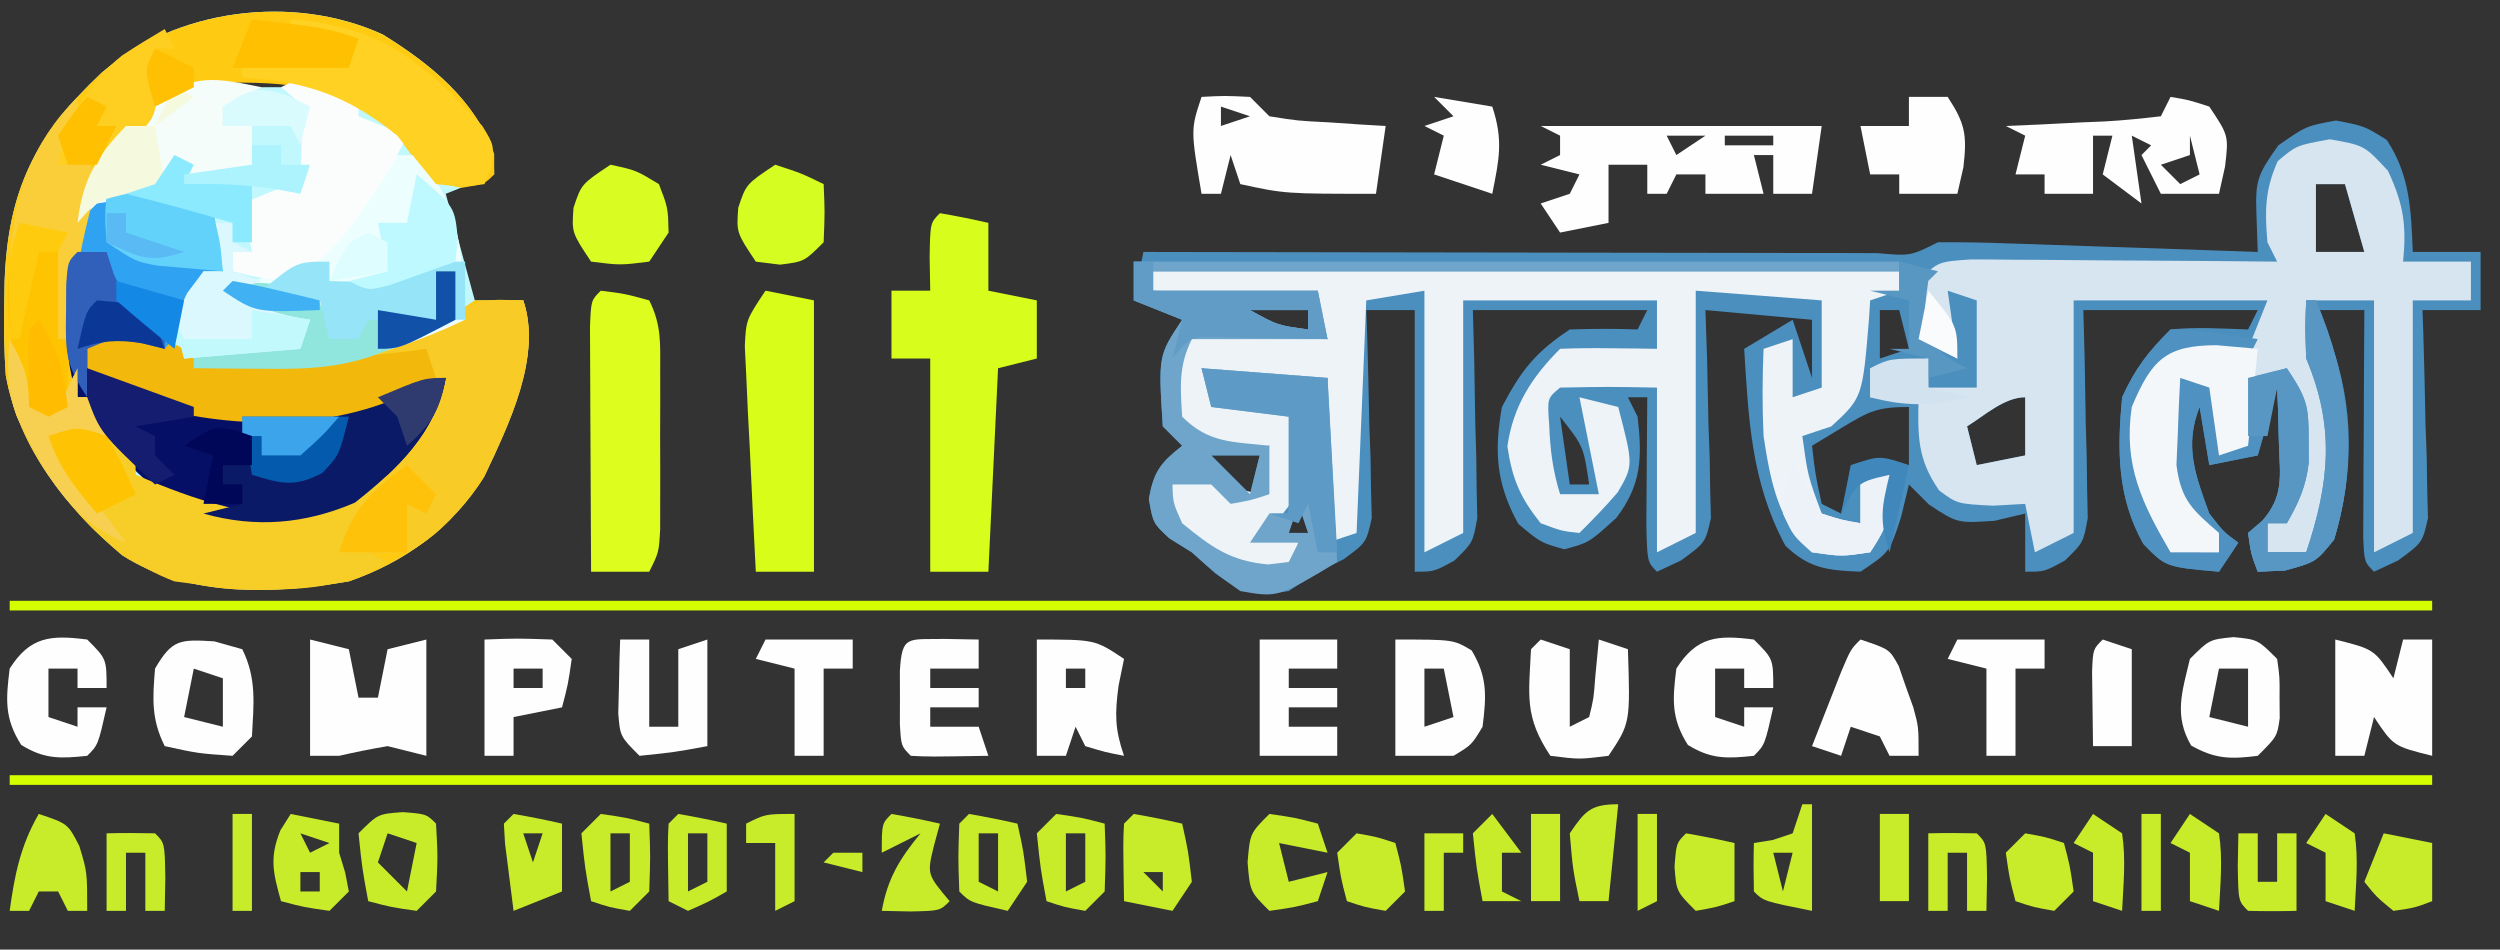 <?xml version="1.0" encoding="UTF-8"?>
<svg version="1.1" xmlns="http://www.w3.org/2000/svg" width="258" height="98">
<rect width="100%" height="100%" fill="#333333" stroke="none"/>
<path d="M0 0 C2.938 0.562 2.938 0.562 5.25 2 C7.669 5.673 7.753 9.241 7.938 13.562 C10.248 13.562 12.557 13.562 14.938 13.562 C14.938 15.543 14.938 17.523 14.938 19.562 C12.957 19.562 10.977 19.562 8.938 19.562 C8.977 20.629 8.977 20.629 9.017 21.718 C9.121 24.937 9.186 28.155 9.25 31.375 C9.313 33.054 9.313 33.054 9.377 34.768 C9.393 35.841 9.409 36.914 9.426 38.02 C9.452 39.009 9.478 39.999 9.505 41.019 C8.938 43.562 8.938 43.562 6.407 45.409 C5.592 45.79 4.777 46.17 3.938 46.562 C2.938 45.562 2.938 45.562 2.824 43.062 C2.832 41.436 2.832 41.436 2.84 39.777 C2.845 38.023 2.845 38.023 2.85 36.232 C2.862 34.385 2.862 34.385 2.875 32.5 C2.88 31.264 2.884 30.029 2.889 28.756 C2.901 25.691 2.917 22.627 2.938 19.562 C1.288 19.562 -0.362 19.562 -2.062 19.562 C-1.567 20.635 -1.073 21.707 -0.562 22.812 C1.929 29.481 1.877 36.483 -0.188 43.25 C-2.062 45.562 -2.062 45.562 -5.25 46.438 C-6.178 46.479 -7.106 46.52 -8.062 46.562 C-8.75 44.75 -8.75 44.75 -9.062 42.562 C-8.578 42.15 -8.093 41.737 -7.594 41.312 C-5.343 38.74 -5.767 36.725 -5.875 33.375 C-5.902 32.288 -5.929 31.202 -5.957 30.082 C-6.009 28.835 -6.009 28.835 -6.062 27.562 C-7.053 31.027 -7.053 31.027 -8.062 34.562 C-9.713 34.892 -11.363 35.222 -13.062 35.562 C-13.557 32.593 -13.557 32.593 -14.062 29.562 C-15.669 33.58 -14.495 36.623 -13.062 40.562 C-11.585 42.464 -11.585 42.464 -10.062 43.562 C-10.723 44.553 -11.383 45.542 -12.062 46.562 C-17.569 46.073 -17.569 46.073 -19.875 43.688 C-22.593 38.823 -22.566 33.999 -22.062 28.562 C-20.677 25.54 -19.394 23.894 -17.062 21.562 C-14.374 21.293 -11.771 21.475 -9.062 21.562 C-8.732 20.902 -8.402 20.242 -8.062 19.562 C-14.002 19.562 -19.942 19.562 -26.062 19.562 C-26.016 21.26 -25.97 22.958 -25.922 24.707 C-25.884 26.93 -25.848 29.152 -25.812 31.375 C-25.779 32.495 -25.745 33.614 -25.711 34.768 C-25.692 36.377 -25.692 36.377 -25.672 38.02 C-25.64 39.504 -25.64 39.504 -25.608 41.019 C-26.062 43.562 -26.062 43.562 -27.962 45.409 C-30.062 46.562 -30.062 46.562 -32.062 46.562 C-32.062 44.583 -32.062 42.602 -32.062 40.562 C-33.114 40.81 -34.166 41.057 -35.25 41.312 C-39.062 41.562 -39.062 41.562 -42 39.625 C-42.681 38.944 -43.361 38.264 -44.062 37.562 C-44.331 38.676 -44.599 39.79 -44.875 40.938 C-46.062 44.562 -46.062 44.562 -49.062 46.562 C-52.427 46.422 -54.351 46.248 -56.812 43.875 C-60.329 37.369 -60.616 30.822 -61.062 23.562 C-59.413 22.573 -57.763 21.582 -56.062 20.562 C-55.072 23.532 -55.072 23.532 -54.062 26.562 C-54.062 24.582 -54.062 22.602 -54.062 20.562 C-57.693 20.233 -61.322 19.902 -65.062 19.562 C-65.004 21.26 -64.946 22.958 -64.887 24.707 C-64.84 26.93 -64.794 29.152 -64.75 31.375 C-64.708 32.495 -64.666 33.614 -64.623 34.768 C-64.607 35.841 -64.591 36.914 -64.574 38.02 C-64.548 39.009 -64.522 39.999 -64.495 41.019 C-65.062 43.562 -65.062 43.562 -67.593 45.409 C-68.408 45.79 -69.223 46.17 -70.062 46.562 C-71.062 45.562 -71.062 45.562 -71.16 41.746 C-71.153 40.164 -71.142 38.582 -71.125 37 C-71.12 36.194 -71.116 35.387 -71.111 34.557 C-71.1 32.559 -71.082 30.561 -71.062 28.562 C-71.722 28.562 -72.382 28.562 -73.062 28.562 C-72.567 29.552 -72.567 29.552 -72.062 30.562 C-71.571 34.82 -71.662 37.584 -74.25 41 C-77.062 43.562 -77.062 43.562 -79.625 44.25 C-82.062 43.562 -82.062 43.562 -84.375 41.625 C-86.652 37.493 -86.884 34.184 -86.062 29.562 C-84.057 25.76 -82.636 23.945 -79.062 21.562 C-76.731 21.483 -74.394 21.475 -72.062 21.562 C-71.733 20.902 -71.403 20.242 -71.062 19.562 C-77.002 19.562 -82.942 19.562 -89.062 19.562 C-89.016 21.26 -88.97 22.958 -88.922 24.707 C-88.884 26.93 -88.848 29.152 -88.812 31.375 C-88.762 33.054 -88.762 33.054 -88.711 34.768 C-88.698 35.841 -88.685 36.914 -88.672 38.02 C-88.651 39.009 -88.63 39.999 -88.608 41.019 C-89.062 43.562 -89.062 43.562 -90.962 45.409 C-93.062 46.562 -93.062 46.562 -95.062 46.562 C-95.062 37.653 -95.062 28.742 -95.062 19.562 C-96.713 19.562 -98.362 19.562 -100.062 19.562 C-100.023 20.629 -100.023 20.629 -99.983 21.718 C-99.879 24.937 -99.814 28.155 -99.75 31.375 C-99.708 32.495 -99.666 33.614 -99.623 34.768 C-99.607 35.841 -99.591 36.914 -99.574 38.02 C-99.548 39.009 -99.522 39.999 -99.495 41.019 C-100.062 43.562 -100.062 43.562 -102.406 45.284 C-103.282 45.706 -104.159 46.128 -105.062 46.562 C-106.052 47.222 -107.043 47.883 -108.062 48.562 C-111.523 49.109 -112.73 48.798 -115.625 46.75 C-116.429 46.028 -117.234 45.306 -118.062 44.562 C-118.826 44.088 -119.589 43.614 -120.375 43.125 C-122.062 41.562 -122.062 41.562 -122.5 39.062 C-122.002 36.215 -121.292 35.328 -119.062 33.562 C-119.722 32.903 -120.382 32.242 -121.062 31.562 C-121.526 24.258 -121.526 24.258 -119.062 20.562 C-121.537 19.573 -121.537 19.573 -124.062 18.562 C-123.733 16.913 -123.403 15.262 -123.062 13.562 C-122.05 13.565 -121.037 13.567 -119.994 13.569 C-110.473 13.589 -100.952 13.604 -91.431 13.614 C-86.536 13.62 -81.64 13.627 -76.745 13.638 C-72.025 13.649 -67.304 13.655 -62.584 13.657 C-60.779 13.659 -58.974 13.663 -57.169 13.668 C-54.65 13.675 -52.131 13.676 -49.612 13.676 C-48.481 13.681 -48.481 13.681 -47.327 13.687 C-43.907 13.988 -43.907 13.988 -41.062 12.562 C-38.612 12.546 -36.193 12.591 -33.746 12.684 C-32.65 12.719 -32.65 12.719 -31.531 12.755 C-29.187 12.832 -26.844 12.916 -24.5 13 C-22.915 13.053 -21.329 13.106 -19.744 13.158 C-15.85 13.288 -11.956 13.423 -8.062 13.562 C-8.106 12.304 -8.15 11.046 -8.195 9.75 C-8.319 6.199 -8.139 5.671 -5.938 2.562 C-3.062 0.562 -3.062 0.562 0 0 Z M-2.062 6.562 C-2.062 8.873 -2.062 11.182 -2.062 13.562 C-0.412 13.562 1.238 13.562 2.938 13.562 C2.277 11.252 1.617 8.943 0.938 6.562 C-0.052 6.562 -1.042 6.562 -2.062 6.562 Z M-39.062 18.562 C-38.062 20.562 -38.062 20.562 -38.062 20.562 Z M-112.062 19.562 C-109.22 21.135 -109.22 21.135 -106.062 21.562 C-106.062 20.902 -106.062 20.242 -106.062 19.562 C-108.043 19.562 -110.022 19.562 -112.062 19.562 Z M-47.062 19.562 C-47.062 21.212 -47.062 22.863 -47.062 24.562 C-46.072 24.233 -45.083 23.902 -44.062 23.562 C-44.392 22.242 -44.722 20.922 -45.062 19.562 C-45.722 19.562 -46.383 19.562 -47.062 19.562 Z M-38.062 31.562 C-37.733 32.883 -37.403 34.203 -37.062 35.562 C-35.413 35.233 -33.763 34.903 -32.062 34.562 C-32.062 32.583 -32.062 30.602 -32.062 28.562 C-34.218 28.562 -36.279 30.465 -38.062 31.562 Z M-50.75 31.562 C-52.39 32.553 -52.39 32.553 -54.062 33.562 C-53.72 36.533 -53.72 36.533 -53.062 39.562 C-52.403 39.892 -51.742 40.222 -51.062 40.562 C-50.733 39.242 -50.403 37.922 -50.062 36.562 C-48.083 36.233 -46.102 35.903 -44.062 35.562 C-44.062 33.583 -44.062 31.602 -44.062 29.562 C-47.237 29.562 -48.125 29.978 -50.75 31.562 Z M-80.062 30.562 C-79.733 32.873 -79.403 35.182 -79.062 37.562 C-78.403 37.562 -77.743 37.562 -77.062 37.562 C-77.637 33.632 -77.637 33.632 -80.062 30.562 Z M-116.062 34.562 C-114.743 35.883 -113.422 37.203 -112.062 38.562 C-111.733 37.242 -111.403 35.922 -111.062 34.562 C-112.713 34.562 -114.362 34.562 -116.062 34.562 Z M-107.062 39.562 C-107.392 40.553 -107.722 41.542 -108.062 42.562 C-107.403 42.562 -106.743 42.562 -106.062 42.562 C-106.392 41.572 -106.722 40.583 -107.062 39.562 Z " fill="#4B8FBF" transform="translate(241.062,12.438)"/>
<path d="M0 0 C4.867 3.003 9.668 6.829 11.438 12.375 C11.458 13.056 11.479 13.736 11.5 14.438 C9.85 15.098 8.2 15.758 6.5 16.438 C7.49 20.067 8.48 23.698 9.5 27.438 C11.15 27.438 12.8 27.438 14.5 27.438 C16.454 33.299 13.011 40.216 10.469 45.637 C7.162 50.892 2.323 54.419 -3.5 56.438 C-11.298 57.754 -20.02 58.127 -26.875 53.75 C-32.579 48.98 -37.57 42.661 -38.904 35.167 C-39.071 32.785 -39.107 30.45 -39.062 28.062 C-39.051 27.226 -39.039 26.39 -39.027 25.528 C-38.69 16.093 -35.88 10.404 -29 3.938 C-21.362 -2.625 -9.324 -4.268 0 0 Z M-15.5 4.438 C-15.5 4.768 -15.5 5.098 -15.5 5.438 C-13.19 5.438 -10.88 5.438 -8.5 5.438 C-8.5 5.107 -8.5 4.777 -8.5 4.438 C-10.81 4.438 -13.12 4.438 -15.5 4.438 Z " fill="#C1F8FE" transform="translate(39.5,3.562)"/>
<path d="M0 0 C4.862 3 9.593 6.831 11.5 12.312 C11.5 13.014 11.5 13.715 11.5 14.438 C10.5 15.438 10.5 15.438 8.188 15.812 C4.404 15.285 3.818 13.418 1.5 10.438 C-3.822 5.647 -8.638 4.895 -15.668 4.969 C-20.799 5.818 -24.682 9.032 -28.5 12.438 C-33.213 19.272 -31.598 29.619 -31.5 37.438 C-30.84 37.438 -30.18 37.438 -29.5 37.438 C-25.5 42.849 -25.5 42.849 -25.5 45.438 C-19.367 48.039 -13.205 50.478 -6.5 49.438 C-0.388 45.93 3.526 41.774 6.5 35.438 C5.964 35.726 5.428 36.015 4.875 36.312 C-3.565 40.31 -13.1 40.892 -22.199 38.824 C-25.257 37.722 -27.798 36.239 -30.5 34.438 C-30.5 33.778 -30.5 33.117 -30.5 32.438 C-28.375 31.25 -28.375 31.25 -25.5 30.438 C-24.596 30.905 -23.693 31.373 -22.762 31.855 C-15.928 35.17 -7.827 34.384 -0.668 32.348 C4.795 30.551 4.795 30.551 9.5 27.438 C11.166 27.397 12.834 27.395 14.5 27.438 C16.454 33.299 13.011 40.216 10.469 45.637 C7.162 50.892 2.323 54.419 -3.5 56.438 C-11.298 57.754 -20.02 58.127 -26.875 53.75 C-32.579 48.98 -37.57 42.661 -38.904 35.167 C-39.071 32.785 -39.107 30.45 -39.062 28.062 C-39.051 27.226 -39.039 26.39 -39.027 25.528 C-38.69 16.093 -35.88 10.404 -29 3.938 C-21.362 -2.625 -9.324 -4.268 0 0 Z " fill="#FFCA12" transform="translate(39.5,3.562)"/>
<path d="M0 0 C25.41 0 50.82 0 77 0 C77 0.66 77 1.32 77 2 C76.01 2.33 75.02 2.66 74 3 C73.963 3.603 73.925 4.207 73.887 4.828 C73.212 13.035 73.212 13.035 70 16 C68.515 16.495 68.515 16.495 67 17 C67.567 21.13 67.567 21.13 69 25 C71.025 25.652 71.025 25.652 73 26 C73 24.35 73 22.7 73 21 C73.99 21 74.98 21 76 21 C76.201 24.716 76.152 25.772 74 29 C71.062 29.438 71.062 29.438 68 29 C64.486 25.988 63.672 21.424 63 17 C62.855 13.99 62.875 11.01 63 8 C64.485 7.505 64.485 7.505 66 7 C66 8.98 66 10.96 66 13 C66.99 12.67 67.98 12.34 69 12 C69 9.03 69 6.06 69 3 C64.71 2.67 60.42 2.34 56 2 C56 10.25 56 18.5 56 27 C54.02 27.99 54.02 27.99 52 29 C52 23.39 52 17.78 52 12 C46.998 11.908 46.998 11.908 42 12 C40.679 13.096 40.679 13.096 40.875 15.812 C40.978 18.428 41.237 20.519 42 23 C43.32 23 44.64 23 46 23 C45.34 19.7 44.68 16.4 44 13 C45.32 13.33 46.64 13.66 48 14 C49.567 20.025 49.567 20.025 47.953 22.801 C46.708 24.266 45.359 25.641 44 27 C42.188 26.812 42.188 26.812 40 26 C37.87 23.337 37.065 21.438 36.562 18.062 C37.152 13.934 39.049 10.951 42 8 C43.686 7.928 45.375 7.916 47.062 7.938 C47.982 7.947 48.901 7.956 49.848 7.965 C50.558 7.976 51.268 7.988 52 8 C52 6.35 52 4.7 52 3 C45.4 3 38.8 3 32 3 C32 10.92 32 18.84 32 27 C30.02 27.99 30.02 27.99 28 29 C28 20.09 28 11.18 28 2 C26.02 2.33 24.04 2.66 22 3 C21.67 10.92 21.34 18.84 21 27 C20.01 27.33 19.02 27.66 18 28 C18 22.39 18 16.78 18 11 C15.69 11.33 13.38 11.66 11 12 C7.562 11.062 7.562 11.062 5 10 C5.33 10.99 5.66 11.98 6 13 C7.299 13.144 8.599 13.289 9.938 13.438 C13.875 13.875 13.875 13.875 15 15 C15.595 22.257 15.595 22.257 13 25.5 C12.34 25.995 11.68 26.49 11 27 C12.32 27.33 13.64 27.66 15 28 C14.67 28.99 14.34 29.98 14 31 C9.803 31.353 7.935 30.642 4.688 28 C3.99 27.443 3.293 26.886 2.574 26.312 C2.055 25.879 1.535 25.446 1 25 C1.33 23.68 1.66 22.36 2 21 C5.024 21.588 8.018 22.227 11 23 C11.33 21.35 11.66 19.7 12 18 C10.907 18.062 9.814 18.124 8.688 18.188 C5 18 5 18 3.062 16.875 C1.513 14.14 1.678 12.088 2 9 C2.66 8.01 3.32 7.02 4 6 C5.988 5.672 5.988 5.672 8.312 5.75 C9.112 5.776 9.911 5.802 10.734 5.828 C13.219 6.017 15.586 6.377 18 7 C17.67 5.68 17.34 4.36 17 3 C11.39 2.67 5.78 2.34 0 2 C0 1.34 0 0.68 0 0 Z " fill="#EDF3F7" transform="translate(119,28)"/>
<path d="M0 0 C3.562 0.625 3.562 0.625 6 3.25 C7.618 6.746 7.924 8.832 7.562 12.625 C9.873 12.625 12.182 12.625 14.562 12.625 C14.562 13.945 14.562 15.265 14.562 16.625 C12.582 16.625 10.602 16.625 8.562 16.625 C8.562 24.545 8.562 32.465 8.562 40.625 C7.242 41.285 5.923 41.945 4.562 42.625 C4.562 34.045 4.562 25.465 4.562 16.625 C2.252 16.625 -0.058 16.625 -2.438 16.625 C-2.128 17.883 -1.819 19.141 -1.5 20.438 C-1.326 21.145 -1.152 21.853 -0.973 22.582 C-0.527 24.282 0.007 25.958 0.562 27.625 C0.963 33.627 0.247 37.257 -2.438 42.625 C-3.757 42.625 -5.077 42.625 -6.438 42.625 C-6.438 41.635 -6.438 40.645 -6.438 39.625 C-5.777 39.295 -5.117 38.965 -4.438 38.625 C-3.495 35.798 -3.303 33.993 -3.312 31.062 C-3.31 30.277 -3.307 29.492 -3.305 28.684 C-3.308 26.561 -3.308 26.561 -4.438 24.625 C-5.428 24.625 -6.418 24.625 -7.438 24.625 C-7.768 26.935 -8.098 29.245 -8.438 31.625 C-9.428 31.955 -10.418 32.285 -11.438 32.625 C-11.932 29.16 -11.932 29.16 -12.438 25.625 C-13.428 25.295 -14.418 24.965 -15.438 24.625 C-15.546 26.54 -15.623 28.458 -15.688 30.375 C-15.757 31.976 -15.757 31.976 -15.828 33.609 C-15.351 37.292 -14.168 38.238 -11.438 40.625 C-11.438 41.285 -11.438 41.945 -11.438 42.625 C-13.088 42.625 -14.738 42.625 -16.438 42.625 C-19.377 37.572 -21.327 33.629 -20.438 27.625 C-18.938 24.188 -18.938 24.188 -16.438 21.625 C-13.589 21.109 -11.363 21.332 -8.438 21.625 C-7.777 19.975 -7.117 18.325 -6.438 16.625 C-13.037 16.625 -19.637 16.625 -26.438 16.625 C-26.438 24.545 -26.438 32.465 -26.438 40.625 C-27.758 41.285 -29.078 41.945 -30.438 42.625 C-30.933 40.15 -30.933 40.15 -31.438 37.625 C-32.531 37.687 -33.624 37.749 -34.75 37.812 C-38.438 37.625 -38.438 37.625 -40.312 36.25 C-42.6 32.946 -42.524 30.604 -42.438 26.625 C-44.087 26.625 -45.737 26.625 -47.438 26.625 C-47.438 25.635 -47.438 24.645 -47.438 23.625 C-45.458 23.295 -43.477 22.965 -41.438 22.625 C-41.438 23.615 -41.438 24.605 -41.438 25.625 C-39.788 25.625 -38.138 25.625 -36.438 25.625 C-36.438 22.655 -36.438 19.685 -36.438 16.625 C-37.428 16.295 -38.417 15.965 -39.438 15.625 C-39.108 17.935 -38.778 20.245 -38.438 22.625 C-39.758 21.965 -41.078 21.305 -42.438 20.625 C-42.562 17.75 -42.562 17.75 -42.438 14.625 C-40.438 12.625 -40.438 12.625 -36.998 12.398 C-35.527 12.398 -34.056 12.41 -32.586 12.43 C-31.812 12.433 -31.038 12.435 -30.24 12.438 C-27.764 12.449 -25.289 12.475 -22.812 12.5 C-21.135 12.51 -19.458 12.519 -17.781 12.527 C-13.667 12.549 -9.552 12.584 -5.438 12.625 C-5.933 11.635 -5.933 11.635 -6.438 10.625 C-6.718 7.399 -6.705 5.224 -5.375 2.25 C-3.438 0.625 -3.438 0.625 0 0 Z M-1.438 4.625 C-1.438 6.935 -1.438 9.245 -1.438 11.625 C0.212 11.625 1.863 11.625 3.562 11.625 C2.902 9.315 2.243 7.005 1.562 4.625 C0.573 4.625 -0.417 4.625 -1.438 4.625 Z M-37.438 29.625 C-37.108 30.945 -36.778 32.265 -36.438 33.625 C-34.788 33.295 -33.138 32.965 -31.438 32.625 C-31.438 30.645 -31.438 28.665 -31.438 26.625 C-33.593 26.625 -35.654 28.527 -37.438 29.625 Z " fill="#D7E5F0" transform="translate(240.438,14.375)"/>
<path d="M0 0 C1.207 0.031 1.207 0.031 2.438 0.062 C4.237 5.461 1.411 10.911 -0.562 16.062 C-2.723 20.071 -5.422 23.992 -9.562 26.062 C-13.312 26.25 -13.312 26.25 -16.562 26.062 C-14.812 21.188 -14.812 21.188 -12.562 20.062 C-11.181 17.745 -9.861 15.425 -8.562 13.062 C-7.568 11.393 -6.57 9.725 -5.562 8.062 C-6.099 8.351 -6.635 8.64 -7.188 8.938 C-15.627 12.935 -25.163 13.517 -34.262 11.449 C-37.32 10.347 -39.86 8.864 -42.562 7.062 C-42.562 6.402 -42.562 5.742 -42.562 5.062 C-40.438 3.875 -40.438 3.875 -37.562 3.062 C-36.659 3.53 -35.755 3.998 -34.824 4.48 C-27.99 7.795 -19.889 7.009 -12.73 4.973 C-8.706 3.442 -4.111 0.1 0 0 Z " fill="#F8CB26" transform="translate(51.562,30.938)"/>
<path d="M0 0 C0.99 0 1.98 0 3 0 C3.248 0.763 3.495 1.526 3.75 2.312 C5.122 5.262 6.392 6.174 9 8 C9 8.66 9 9.32 9 10 C8.237 9.814 7.474 9.629 6.688 9.438 C3.91 8.772 3.91 8.772 1 10 C4.274 13.929 7.072 14.861 12 16 C21.041 16.71 29.507 16.43 38 13 C36.955 18.658 33.023 22.403 28.625 25.875 C22.348 28.565 17.318 28.384 11 26 C6.501 23.907 4.46 21.283 2 17 C2 16.34 2 15.68 2 15 C1.34 15 0.68 15 0 15 C-1.039 11.884 -1.134 9.641 -1.125 6.375 C-1.128 5.393 -1.13 4.41 -1.133 3.398 C-1 1 -1 1 0 0 Z " fill="#050F65" transform="translate(8,26)"/>
<path d="M0 0 C26.07 0 52.14 0 79 0 C79 0.33 79 0.66 79 1 C53.59 1 28.18 1 2 1 C2 1.66 2 2.32 2 3 C7.61 3 13.22 3 19 3 C19.33 4.65 19.66 6.3 20 8 C15.38 8 10.76 8 6 8 C4.619 10.763 4.809 12.947 5 16 C7.762 18.762 10.207 18.579 14 19 C14 20.65 14 22.3 14 24 C12.125 24.625 12.125 24.625 10 25 C9.34 24.34 8.68 23.68 8 23 C6.68 23 5.36 23 4 23 C4.048 24.879 4.048 24.879 5 27 C7.997 29.452 9.979 30.911 13.875 31.25 C14.927 31.126 14.927 31.126 16 31 C16.33 30.34 16.66 29.68 17 29 C15.35 29 13.7 29 12 29 C12.66 28.01 13.32 27.02 14 26 C14.66 26 15.32 26 16 26 C16 22.7 16 19.4 16 16 C13.36 15.67 10.72 15.34 8 15 C7.67 13.68 7.34 12.36 7 11 C11.29 11.33 15.58 11.66 20 12 C20.33 18.27 20.66 24.54 21 31 C14.871 34.677 14.871 34.677 11 34 C8.438 32.188 8.438 32.188 6 30 C5.237 29.526 4.474 29.051 3.688 28.562 C2 27 2 27 1.562 24.5 C2.061 21.652 2.77 20.765 5 19 C4.34 18.34 3.68 17.68 3 17 C2.536 9.696 2.536 9.696 5 6 C2.525 5.01 2.525 5.01 0 4 C0 2.68 0 1.36 0 0 Z M12 5 C14.842 6.573 14.842 6.573 18 7 C18 6.34 18 5.68 18 5 C16.02 5 14.04 5 12 5 Z M8 20 C9.32 21.32 10.64 22.64 12 24 C12.33 22.68 12.66 21.36 13 20 C11.35 20 9.7 20 8 20 Z M17 25 C16.67 25.99 16.34 26.98 16 28 C16.66 28 17.32 28 18 28 C17.67 27.01 17.34 26.02 17 25 Z " fill="#6FA5CB" transform="translate(117,27)"/>
<path d="M0 0 C1.461 2.647 2 3.894 2 7 C2.99 7 3.98 7 5 7 C5.66 5.68 6.32 4.36 7 3 C7 3.99 7 4.98 7 6 C7.66 6 8.32 6 9 6 C13 11.412 13 11.412 13 14 C19.236 16.645 25.159 18.733 32 18 C34.53 16.861 36.664 15.526 39 14 C37.926 16.915 37.222 18.778 35 21 C36.32 21.66 37.64 22.32 39 23 C33.114 26.914 23.718 25.937 17 25 C9.039 21.944 4.371 15.458 0.75 8.004 C-0.272 5.275 -0.288 2.877 0 0 Z " fill="#F7CD27" transform="translate(1,35)"/>
<path d="M0 0 C0.66 0 1.32 0 2 0 C6.595 5.152 6.761 10.277 7 17 C-2.84 21.646 -10.25 22.669 -21 22 C-21 21.34 -21 20.68 -21 20 C-20.218 19.951 -19.435 19.902 -18.629 19.852 C-17.617 19.777 -16.605 19.702 -15.562 19.625 C-14.553 19.555 -13.544 19.486 -12.504 19.414 C-11.678 19.277 -10.851 19.141 -10 19 C-9.67 18.34 -9.34 17.68 -9 17 C-9.742 17.062 -10.485 17.124 -11.25 17.188 C-14.454 16.969 -15.64 16.097 -18 14 C-16.783 13.608 -15.566 13.216 -14.312 12.812 C-9.541 11.015 -6.854 8.286 -3.656 4.344 C-2.464 2.874 -1.234 1.435 0 0 Z " fill="#EDFEFE" transform="translate(41,16)"/>
<path d="M0 0 C1.675 0.286 3.344 0.618 5 1 C5 3.31 5 5.62 5 8 C6.65 8.33 8.3 8.66 10 9 C10 10.98 10 12.96 10 15 C8.68 15.33 7.36 15.66 6 16 C5.67 22.93 5.34 29.86 5 37 C3.02 37 1.04 37 -1 37 C-1 29.74 -1 22.48 -1 15 C-2.32 15 -3.64 15 -5 15 C-5 12.69 -5 10.38 -5 8 C-3.68 8 -2.36 8 -1 8 C-1.021 6.866 -1.041 5.731 -1.062 4.562 C-1 1 -1 1 0 0 Z " fill="#D7FD1D" transform="translate(97,22)"/>
<path d="M0 0 C82.5 0 165 0 250 0 C250 0.33 250 0.66 250 1 C167.5 1 85 1 0 1 C0 0.67 0 0.34 0 0 Z " fill="#D4FD00" transform="translate(1,80)"/>
<path d="M0 0 C82.5 0 165 0 250 0 C250 0.33 250 0.66 250 1 C167.5 1 85 1 0 1 C0 0.67 0 0.34 0 0 Z " fill="#D4FD00" transform="translate(1,62)"/>
<path d="M0 0 C0.33 0 0.66 0 1 0 C4.429 8.083 5.467 16.193 2.875 24.688 C1 27 1 27 -2.188 27.875 C-3.58 27.937 -3.58 27.937 -5 28 C-5.688 26.188 -5.688 26.188 -6 24 C-5.515 23.587 -5.031 23.175 -4.531 22.75 C-2.28 20.178 -2.704 18.162 -2.812 14.812 C-2.84 13.726 -2.867 12.639 -2.895 11.52 C-2.947 10.272 -2.947 10.272 -3 9 C-3.66 11.31 -4.32 13.62 -5 16 C-6.65 16.33 -8.3 16.66 -10 17 C-10.33 15.02 -10.66 13.04 -11 11 C-12.607 15.017 -11.433 18.06 -10 22 C-8.522 23.902 -8.522 23.902 -7 25 C-7.66 25.99 -8.32 26.98 -9 28 C-14.506 27.511 -14.506 27.511 -16.812 25.125 C-19.531 20.26 -19.504 15.437 -19 10 C-17.615 6.977 -16.331 5.331 -14 3 C-11.836 3.023 -11.836 3.023 -9.375 3.375 C-8.149 3.541 -8.149 3.541 -6.898 3.711 C-6.272 3.806 -5.645 3.902 -5 4 C-5.33 4.66 -5.66 5.32 -6 6 C-7.887 5.845 -7.887 5.845 -9.812 5.688 C-11.99 5.641 -11.99 5.641 -14 6 C-16.652 8.735 -16.957 10.61 -17.375 14.375 C-16.926 18.712 -16.189 21.226 -14 25 C-11.423 26.052 -11.423 26.052 -9 26 C-9 25.34 -9 24.68 -9 24 C-9.959 23.567 -9.959 23.567 -10.938 23.125 C-13 22 -13 22 -14 20 C-14.096 18.336 -14.13 16.667 -14.125 15 C-14.128 14.113 -14.13 13.226 -14.133 12.312 C-14 10 -14 10 -13 8 C-11.68 8.33 -10.36 8.66 -9 9 C-8.67 10.98 -8.34 12.96 -8 15 C-7.34 15 -6.68 15 -6 15 C-6 12.69 -6 10.38 -6 8 C-4.68 7.67 -3.36 7.34 -2 7 C0.073 10.11 0.274 10.891 0.25 14.438 C0.255 15.199 0.26 15.961 0.266 16.746 C-0.025 19.214 -0.77 20.858 -2 23 C-2.66 23 -3.32 23 -4 23 C-4 23.99 -4 24.98 -4 26 C-2.68 26 -1.36 26 0 26 C2.385 18.846 3.004 13.134 0 6 C-0.125 2.688 -0.125 2.688 0 0 Z " fill="#4F91C0" transform="translate(238,31)"/>
<path d="M0 0 C2.5 0.312 2.5 0.312 5 1 C6.294 3.587 6.129 5.481 6.133 8.375 C6.134 9.442 6.135 10.51 6.137 11.609 C6.133 12.728 6.129 13.847 6.125 15 C6.129 16.119 6.133 17.238 6.137 18.391 C6.135 19.458 6.134 20.525 6.133 21.625 C6.132 22.607 6.131 23.59 6.129 24.602 C6 27 6 27 5 29 C3.02 29 1.04 29 -1 29 C-1.025 25.031 -1.043 21.061 -1.055 17.092 C-1.06 15.741 -1.067 14.39 -1.075 13.038 C-1.088 11.1 -1.093 9.161 -1.098 7.223 C-1.103 6.055 -1.108 4.887 -1.114 3.684 C-1 1 -1 1 0 0 Z " fill="#DCFD1D" transform="translate(62,30)"/>
<path d="M0 0 C-1.045 5.658 -4.977 9.403 -9.375 12.875 C-14.502 15.072 -19.6 15.519 -25 14 C-23.68 13.67 -22.36 13.34 -21 13 C-21 12.34 -21 11.68 -21 11 C-21.66 11 -22.32 11 -23 11 C-23 10.34 -23 9.68 -23 9 C-22.01 9 -21.02 9 -20 9 C-20.33 7.35 -20.66 5.7 -21 4 C-20.299 3.963 -19.598 3.925 -18.875 3.887 C-12.533 3.447 -5.94 0 0 0 Z " fill="#0B1A66" transform="translate(46,39)"/>
<path d="M0 0 C6.444 1.444 6.444 1.444 8 3 C16.043 3.349 24.026 3.119 32 2 C32.495 3.485 32.495 3.485 33 5 C24.762 10.126 14.626 10.503 5.297 8.387 C2.241 7.283 -0.299 5.801 -3 4 C-3 3.34 -3 2.68 -3 2 C-2.01 1.34 -1.02 0.68 0 0 Z " fill="#F2B90C" transform="translate(12,34)"/>
<path d="M0 0 C1.65 0.33 3.3 0.66 5 1 C5 10.24 5 19.48 5 29 C3.02 29 1.04 29 -1 29 C-1.226 24.73 -1.427 20.459 -1.625 16.188 C-1.689 14.973 -1.754 13.758 -1.82 12.506 C-1.872 11.342 -1.923 10.179 -1.977 8.98 C-2.029 7.907 -2.081 6.833 -2.135 5.727 C-2 3 -2 3 0 0 Z " fill="#D8FD18" transform="translate(79,30)"/>
<path d="M0 0 C0.949 0.351 1.897 0.701 2.875 1.062 C2.875 1.722 2.875 2.382 2.875 3.062 C5.35 4.053 5.35 4.053 7.875 5.062 C6.501 7.986 4.927 10.534 3 13.125 C2.508 13.797 2.015 14.468 1.508 15.16 C-0.234 17.189 -1.846 18.661 -4.125 20.062 C-7.375 19.75 -7.375 19.75 -10.125 19.062 C-10.125 18.402 -10.125 17.742 -10.125 17.062 C-9.465 17.062 -8.805 17.062 -8.125 17.062 C-8.455 15.412 -8.785 13.762 -9.125 12.062 C-4.25 10.062 -4.25 10.062 -3.125 10.062 C-3.084 8.784 -3.042 7.505 -3 6.188 C-2.965 5.109 -2.965 5.109 -2.93 4.008 C-2.942 1.824 -2.942 1.824 -5.125 0.062 C-3.125 -0.938 -3.125 -0.938 0 0 Z " fill="#FAFDFC" transform="translate(34.125,8.938)"/>
<path d="M0 0 C9.57 0 19.14 0 29 0 C28.67 2.31 28.34 4.62 28 7 C26.68 7 25.36 7 24 7 C24 5.68 24 4.36 24 3 C23.34 3 22.68 3 22 3 C22.33 4.32 22.66 5.64 23 7 C21 7 19 7 17 7 C17 6.34 17 5.68 17 5 C16.01 5 15.02 5 14 5 C13.67 5.66 13.34 6.32 13 7 C12.34 7 11.68 7 11 7 C11 6.01 11 5.02 11 4 C9.68 4 8.36 4 7 4 C7 5.98 7 7.96 7 10 C5.35 10.33 3.7 10.66 2 11 C1.34 10.01 0.68 9.02 0 8 C0.99 7.67 1.98 7.34 3 7 C3.33 6.34 3.66 5.68 4 5 C2.68 4.67 1.36 4.34 0 4 C0.66 3.67 1.32 3.34 2 3 C2 2.34 2 1.68 2 1 C1.34 0.67 0.68 0.34 0 0 Z M8 1 C9 3 9 3 9 3 Z M13 1 C13.33 1.66 13.66 2.32 14 3 C14.99 2.34 15.98 1.68 17 1 C15.68 1 14.36 1 13 1 Z M19 1 C19 1.33 19 1.66 19 2 C20.65 2 22.3 2 24 2 C24 1.67 24 1.34 24 1 C22.35 1 20.7 1 19 1 Z " fill="#FFFEFE" transform="translate(159,13)"/>
<path d="M0 0 C9.168 0.632 13.658 4.348 19.777 11 C21 13 21 13 20.691 15.25 C20.463 15.828 20.235 16.405 20 17 C17.75 17.312 17.75 17.312 15 17 C13.638 15.356 12.31 13.685 11 12 C5.89 7.873 1.516 6.349 -5 6 C-5 5.67 -5 5.34 -5 5 C-4.218 4.951 -3.435 4.902 -2.629 4.852 C-1.617 4.777 -0.605 4.702 0.438 4.625 C1.447 4.555 2.456 4.486 3.496 4.414 C4.736 4.209 4.736 4.209 6 4 C6.33 3.34 6.66 2.68 7 2 C4.69 1.67 2.38 1.34 0 1 C0 0.67 0 0.34 0 0 Z " fill="#FED123" transform="translate(30,2)"/>
<path d="M0 0 C5.832 0.115 5.832 0.115 8.188 2.188 C8.938 5.312 8.938 5.312 9.188 8.188 C8.527 8.188 7.867 8.188 7.188 8.188 C7.033 9.054 7.033 9.054 6.875 9.938 C6.09 12.508 4.882 14.124 3.188 16.188 C-0.348 13.014 -2.398 11.02 -2.812 6.188 C-3.803 6.188 -4.793 6.188 -5.812 6.188 C-4.744 0.233 -4.744 0.233 0 0 Z " fill="#30A2F2" transform="translate(13.812,19.812)"/>
<path d="M0 0 C2.375 -0.125 2.375 -0.125 5 0 C5.66 0.66 6.32 1.32 7 2 C9.892 2.464 9.892 2.464 13.125 2.625 C14.769 2.737 14.769 2.737 16.445 2.852 C17.71 2.925 17.71 2.925 19 3 C18.67 5.31 18.34 7.62 18 10 C8.625 10 8.625 10 4 9 C3.67 8.01 3.34 7.02 3 6 C2.67 7.32 2.34 8.64 2 10 C1.34 10 0.68 10 0 10 C-1.125 3.375 -1.125 3.375 0 0 Z M2 1 C2 1.66 2 2.32 2 3 C2.99 2.67 3.98 2.34 5 2 C4.01 1.67 3.02 1.34 2 1 Z M9 4 C10 7 10 7 10 7 Z M13 4 C14 6 14 6 14 6 Z " fill="#FFFEFE" transform="translate(124,10)"/>
<path d="M0 0 C1.403 0.124 2.805 0.247 4.25 0.375 C3.92 3.675 3.59 6.975 3.25 10.375 C2.26 10.705 1.27 11.035 0.25 11.375 C-0.08 9.065 -0.41 6.755 -0.75 4.375 C-1.74 4.045 -2.73 3.715 -3.75 3.375 C-3.858 5.29 -3.936 7.208 -4 9.125 C-4.046 10.192 -4.093 11.26 -4.141 12.359 C-3.664 16.042 -2.481 16.988 0.25 19.375 C0.25 20.035 0.25 20.695 0.25 21.375 C-1.4 21.375 -3.05 21.375 -4.75 21.375 C-7.69 16.322 -9.64 12.379 -8.75 6.375 C-6.704 1.483 -5.2 0.008 0 0 Z " fill="#F4F7FA" transform="translate(228.75,35.625)"/>
<path d="M0 0 C-1.98 0.99 -1.98 0.99 -4 2 C-4 2.66 -4 3.32 -4 4 C-3.01 4 -2.02 4 -1 4 C-1 5.32 -1 6.64 -1 8 C-3.326 8.381 -5.661 8.713 -8 9 C-8.33 8.67 -8.66 8.34 -9 8 C-9.99 9.485 -9.99 9.485 -11 11 C-12.993 11.374 -14.994 11.707 -17 12 C-17.66 12.66 -18.32 13.32 -19 14 C-18.582 9.121 -16.551 7.22 -13 4 C-12.299 3.257 -11.598 2.515 -10.875 1.75 C-7.289 -1.597 -4.517 -0.903 0 0 Z " fill="#F4FDFA" transform="translate(27,9)"/>
<path d="M0 0 C1.32 0.33 2.64 0.66 4 1 C4.33 2.65 4.66 4.3 5 6 C5.66 6 6.32 6 7 6 C7.33 4.35 7.66 2.7 8 1 C9.32 0.67 10.64 0.34 12 0 C12 3.96 12 7.92 12 12 C10.68 11.67 9.36 11.34 8 11 C6.325 11.286 4.656 11.618 3 12 C2.01 12 1.02 12 0 12 C0 8.04 0 4.08 0 0 Z " fill="#FFFEFE" transform="translate(32,66)"/>
<path d="M0 0 C1.875 0.312 1.875 0.312 4 1 C6 4 6 4 5.625 7.188 C5.316 8.58 5.316 8.58 5 10 C3.02 10 1.04 10 -1 10 C-1.66 8.68 -2.32 7.36 -3 6 C-2.67 5.67 -2.34 5.34 -2 5 C-2.66 4.67 -3.32 4.34 -4 4 C-3.67 6.31 -3.34 8.62 -3 11 C-4.32 10.01 -5.64 9.02 -7 8 C-6.67 6.68 -6.34 5.36 -6 4 C-6.66 4 -7.32 4 -8 4 C-8 5.98 -8 7.96 -8 10 C-9.65 10 -11.3 10 -13 10 C-13 9.34 -13 8.68 -13 8 C-13.99 8 -14.98 8 -16 8 C-15.67 6.68 -15.34 5.36 -15 4 C-15.66 3.67 -16.32 3.34 -17 3 C-15.857 2.951 -14.713 2.902 -13.535 2.852 C-12.044 2.777 -10.553 2.701 -9.062 2.625 C-8.308 2.594 -7.553 2.563 -6.775 2.531 C-4.845 2.427 -2.921 2.221 -1 2 C-0.67 1.34 -0.34 0.68 0 0 Z M2 4 C2 4.66 2 5.32 2 6 C1.01 6.33 0.02 6.66 -1 7 C-0.34 7.66 0.32 8.32 1 9 C1.66 8.67 2.32 8.34 3 8 C2.67 6.68 2.34 5.36 2 4 Z " fill="#FFFEFE" transform="translate(224,10)"/>
<path d="M0 0 C0.66 0 1.32 0 2 0 C2 1.65 2 3.3 2 5 C0.563 5.648 -0.874 6.293 -2.312 6.938 C-3.113 7.297 -3.914 7.657 -4.738 8.027 C-9.174 9.935 -12.936 10.12 -17.688 10.062 C-18.389 10.058 -19.091 10.053 -19.814 10.049 C-21.543 10.037 -23.272 10.019 -25 10 C-25 9.34 -25 8.68 -25 8 C-24.218 7.951 -23.435 7.902 -22.629 7.852 C-21.617 7.777 -20.605 7.702 -19.562 7.625 C-18.553 7.555 -17.544 7.486 -16.504 7.414 C-15.264 7.209 -15.264 7.209 -14 7 C-13.67 6.34 -13.34 5.68 -13 5 C-13.742 5.062 -14.485 5.124 -15.25 5.188 C-18.454 4.969 -19.64 4.097 -22 2 C-19.2 0.923 -17.809 1.041 -14.812 1.688 C-12 3 -12 3 -11.125 5.125 C-11.063 6.053 -11.063 6.053 -11 7 C-10.01 6.34 -9.02 5.68 -8 5 C-8 4.67 -8 4.34 -8 4 C-2.25 3.875 -2.25 3.875 0 5 C0 3.35 0 1.7 0 0 Z " fill="#90E5DD" transform="translate(45,28)"/>
<path d="M0 0 C0.33 0 0.66 0 1 0 C4.429 8.083 5.467 16.193 2.875 24.688 C1 27 1 27 -2.188 27.875 C-3.58 27.937 -3.58 27.937 -5 28 C-5.688 26.188 -5.688 26.188 -6 24 C-5.515 23.587 -5.031 23.175 -4.531 22.75 C-2.28 20.178 -2.704 18.162 -2.812 14.812 C-2.84 13.726 -2.867 12.639 -2.895 11.52 C-2.947 10.272 -2.947 10.272 -3 9 C-3.33 10.65 -3.66 12.3 -4 14 C-4.66 14 -5.32 14 -6 14 C-6 12.02 -6 10.04 -6 8 C-4.68 7.67 -3.36 7.34 -2 7 C0.073 10.11 0.274 10.891 0.25 14.438 C0.255 15.199 0.26 15.961 0.266 16.746 C-0.025 19.214 -0.77 20.858 -2 23 C-2.66 23 -3.32 23 -4 23 C-4 23.99 -4 24.98 -4 26 C-2.68 26 -1.36 26 0 26 C2.385 18.846 3.004 13.134 0 6 C-0.125 2.688 -0.125 2.688 0 0 Z " fill="#5897C3" transform="translate(238,31)"/>
<path d="M0 0 C4 1 4 1 6 4 C6.33 2.68 6.66 1.36 7 0 C7.99 0 8.98 0 10 0 C10 3.96 10 7.92 10 12 C6 11 6 11 4 8 C3.67 9.32 3.34 10.64 3 12 C2.01 12 1.02 12 0 12 C0 8.04 0 4.08 0 0 Z " fill="#FFFEFE" transform="translate(241,66)"/>
<path d="M0 0 C1.65 0.33 3.3 0.66 5 1 C5 6.94 5 12.88 5 19 C4.34 19.33 3.68 19.66 3 20 C1 19 1 19 -0.125 15.938 C-1.49 10.714 -1.727 5.181 0 0 Z " fill="#FEC402" transform="translate(2,23)"/>
<path d="M0 0 C6 0 6 0 9 2 C8.814 2.908 8.629 3.815 8.438 4.75 C8.043 7.683 8.053 9.264 9 12 C7.062 11.625 7.062 11.625 5 11 C4.67 10.34 4.34 9.68 4 9 C3.67 9.99 3.34 10.98 3 12 C2.01 12 1.02 12 0 12 C0 8.04 0 4.08 0 0 Z M3 3 C3 3.66 3 4.32 3 5 C3.66 5 4.32 5 5 5 C5 4.34 5 3.68 5 3 C4.34 3 3.68 3 3 3 Z " fill="#FFFEFE" transform="translate(107,66)"/>
<path d="M0 0 C0.99 0.33 1.98 0.66 3 1 C3 3.64 3 6.28 3 9 C3.66 8.67 4.32 8.34 5 8 C5.465 6.105 5.465 6.105 5.625 3.938 C5.749 2.638 5.872 1.339 6 0 C6.99 0.33 7.98 0.66 9 1 C9.25 8.625 9.25 8.625 7 12 C4 12.375 4 12.375 1 12 C-1.695 7.958 -1.232 5.795 -1 1 C-0.67 0.67 -0.34 0.34 0 0 Z " fill="#FFFEFE" transform="translate(159,66)"/>
<path d="M0 0 C2.5 0.25 2.5 0.25 4.5 2.25 C4.766 4.125 4.766 4.125 4.75 6.25 C4.755 6.951 4.76 7.652 4.766 8.375 C4.5 10.25 4.5 10.25 2.5 12.25 C-0.298 12.609 -1.903 12.588 -4.375 11.188 C-6.181 8.078 -5.3 5.633 -4.5 2.25 C-2.5 0.25 -2.5 0.25 0 0 Z M-1.5 3.25 C-1.83 4.9 -2.16 6.55 -2.5 8.25 C-1.18 8.58 0.14 8.91 1.5 9.25 C1.5 7.27 1.5 5.29 1.5 3.25 C0.51 3.25 -0.48 3.25 -1.5 3.25 Z " fill="#FFFEFE" transform="translate(230.5,65.75)"/>
<path d="M0 0 C6 0 6 0 7.875 1.125 C9.529 3.881 9.394 5.851 9 9 C7.875 10.875 7.875 10.875 6 12 C4.02 12 2.04 12 0 12 C0 8.04 0 4.08 0 0 Z M3 3 C3 4.98 3 6.96 3 9 C3.99 8.67 4.98 8.34 6 8 C5.67 6.35 5.34 4.7 5 3 C4.34 3 3.68 3 3 3 Z " fill="#FFFEFE" transform="translate(144,66)"/>
<path d="M0 0 C1.423 0.402 1.423 0.402 2.875 0.812 C4.382 3.826 4.053 6.495 3.875 9.812 C3.215 10.473 2.555 11.133 1.875 11.812 C-1.688 11.562 -1.688 11.562 -5.125 10.812 C-6.524 8.014 -6.378 5.908 -6.125 2.812 C-4.358 -0.231 -3.539 -0.212 0 0 Z M-2.125 2.812 C-2.455 4.463 -2.785 6.112 -3.125 7.812 C-1.805 8.143 -0.485 8.473 0.875 8.812 C0.875 7.162 0.875 5.513 0.875 3.812 C-0.115 3.482 -1.105 3.152 -2.125 2.812 Z " fill="#FFFEFE" transform="translate(22.125,66.188)"/>
<path d="M0 0 C2.64 0 5.28 0 8 0 C8 0.99 8 1.98 8 3 C6.35 3 4.7 3 3 3 C3 3.66 3 4.32 3 5 C4.65 5 6.3 5 8 5 C8 5.66 8 6.32 8 7 C6.35 7 4.7 7 3 7 C3 7.66 3 8.32 3 9 C4.65 9 6.3 9 8 9 C8 9.99 8 10.98 8 12 C5.36 12 2.72 12 0 12 C0 8.04 0 4.08 0 0 Z " fill="#FFFEFE" transform="translate(130,66)"/>
<path d="M0 0 C1.134 0.021 2.269 0.041 3.438 0.062 C3.438 1.052 3.438 2.042 3.438 3.062 C1.788 3.062 0.138 3.062 -1.562 3.062 C-1.562 3.723 -1.562 4.383 -1.562 5.062 C0.087 5.062 1.738 5.062 3.438 5.062 C3.438 5.723 3.438 6.383 3.438 7.062 C1.788 7.062 0.138 7.062 -1.562 7.062 C-1.562 7.723 -1.562 8.383 -1.562 9.062 C0.087 9.062 1.738 9.062 3.438 9.062 C3.768 10.053 4.098 11.043 4.438 12.062 C-1.715 12.16 -1.715 12.16 -3.562 12.062 C-4.562 11.062 -4.562 11.062 -4.695 8.812 C-4.693 7.905 -4.69 6.997 -4.688 6.062 C-4.69 5.155 -4.693 4.247 -4.695 3.312 C-4.474 -0.43 -3.906 0.069 0 0 Z " fill="#FFFEFE" transform="translate(97.562,65.938)"/>
<path d="M0 0 C2.625 0.562 2.625 0.562 5 2 C5.938 4.438 5.938 4.438 6 7 C5.01 8.485 5.01 8.485 4 10 C1 10.375 1 10.375 -2 10 C-4 7 -4 7 -3.812 4.438 C-3 2 -3 2 0 0 Z " fill="#D9FD22" transform="translate(63,17)"/>
<path d="M0 0 C0.66 0 1.32 0 2 0 C2 0.66 2 1.32 2 2 C2.66 2.33 3.32 2.66 4 3 C3.34 3 2.68 3 2 3 C2 3.66 2 4.32 2 5 C2.99 5.33 3.98 5.66 5 6 C4.01 6.33 3.02 6.66 2 7 C4.918 8.945 6.625 9.453 10 10 C9.67 10.99 9.34 11.98 9 13 C3.06 13.495 3.06 13.495 -3 14 C-4 10 -4 10 -2.688 7.25 C-2.131 6.508 -1.574 5.765 -1 5 C-0.34 5 0.32 5 1 5 C0.67 3.35 0.34 1.7 0 0 Z " fill="#DAF8FD" transform="translate(22,23)"/>
<path d="M0 0 C2 2 2 2 2 5 C1.01 5 0.02 5 -1 5 C-1 4.34 -1 3.68 -1 3 C-1.99 3 -2.98 3 -4 3 C-4 4.65 -4 6.3 -4 8 C-3.01 8.33 -2.02 8.66 -1 9 C-1 8.34 -1 7.68 -1 7 C-0.01 7 0.98 7 2 7 C1.125 10.875 1.125 10.875 0 12 C-2.772 12.292 -4.414 12.364 -6.812 10.875 C-8.552 8.128 -8.398 6.182 -8 3 C-5.898 -0.32 -3.768 -0.483 0 0 Z " fill="#FFFEFE" transform="translate(181,66)"/>
<path d="M0 0 C0.99 0 1.98 0 3 0 C3 2.97 3 5.94 3 9 C3.99 9 4.98 9 6 9 C6 6.36 6 3.72 6 1 C6.99 0.67 7.98 0.34 9 0 C9 3.63 9 7.26 9 11 C5.625 11.625 5.625 11.625 2 12 C0 10 0 10 -0.195 7.617 C-0.172 6.712 -0.149 5.807 -0.125 4.875 C-0.107 3.965 -0.089 3.055 -0.07 2.117 C-0.047 1.419 -0.024 0.72 0 0 Z " fill="#FFFEFE" transform="translate(64,66)"/>
<path d="M0 0 C2 2 2 2 2 5 C1.01 5 0.02 5 -1 5 C-1 4.34 -1 3.68 -1 3 C-1.99 3 -2.98 3 -4 3 C-4 4.65 -4 6.3 -4 8 C-3.01 8.33 -2.02 8.66 -1 9 C-1 8.34 -1 7.68 -1 7 C-0.01 7 0.98 7 2 7 C1.125 10.875 1.125 10.875 0 12 C-2.772 12.292 -4.414 12.364 -6.812 10.875 C-8.552 8.128 -8.398 6.182 -8 3 C-5.898 -0.32 -3.768 -0.483 0 0 Z " fill="#FFFEFE" transform="translate(9,66)"/>
<path d="M0 0 C4.29 0.33 8.58 0.66 13 1 C13.33 6.94 13.66 12.88 14 19 C13.34 19 12.68 19 12 19 C11.67 17.35 11.34 15.7 11 14 C10.67 14.66 10.34 15.32 10 16 C9.01 15.67 8.02 15.34 7 15 C7.66 15 8.32 15 9 15 C9 11.7 9 8.4 9 5 C6.36 4.67 3.72 4.34 1 4 C0.67 2.68 0.34 1.36 0 0 Z " fill="#5D9AC5" transform="translate(124,38)"/>
<path d="M0 0 C0 0.66 0 1.32 0 2 C4.055 2.184 6.45 1.893 10 0 C11.32 0 12.64 0 14 0 C14 1.98 14 3.96 14 6 C13.67 6 13.34 6 13 6 C13 4.35 13 2.7 13 1 C12.34 1 11.68 1 11 1 C11 2.65 11 4.3 11 6 C8.69 6 6.38 6 4 6 C3.67 6.66 3.34 7.32 3 8 C2.01 8 1.02 8 0 8 C-0.33 6.68 -0.66 5.36 -1 4 C-3.97 3.505 -3.97 3.505 -7 3 C-3.375 0 -3.375 0 0 0 Z " fill="#96E4F8" transform="translate(34,27)"/>
<path d="M0 0 C0.66 0 1.32 0 2 0 C2 0.99 2 1.98 2 3 C7.61 3 13.22 3 19 3 C19.33 4.65 19.66 6.3 20 8 C18.519 7.965 18.519 7.965 17.008 7.93 C15.086 7.903 15.086 7.903 13.125 7.875 C11.849 7.852 10.573 7.829 9.258 7.805 C5.914 7.644 5.914 7.644 4 10 C4.33 8.68 4.66 7.36 5 6 C2.525 5.01 2.525 5.01 0 4 C0 2.68 0 1.36 0 0 Z M12 5 C14.842 6.573 14.842 6.573 18 7 C18 6.34 18 5.68 18 5 C16.02 5 14.04 5 12 5 Z " fill="#609CC6" transform="translate(117,27)"/>
<path d="M0 0 C3.375 -0.125 3.375 -0.125 7 0 C7.66 0.66 8.32 1.32 9 2 C8.625 4.625 8.625 4.625 8 7 C6.35 7.33 4.7 7.66 3 8 C3 9.32 3 10.64 3 12 C2.01 12 1.02 12 0 12 C0 8.04 0 4.08 0 0 Z M3 3 C3 3.66 3 4.32 3 5 C3.99 5 4.98 5 6 5 C6 4.34 6 3.68 6 3 C5.01 3 4.02 3 3 3 Z " fill="#FFFEFE" transform="translate(50,66)"/>
<path d="M0 0 C0 1.667 0 3.333 0 5 C0.99 6.485 0.99 6.485 2 8 C1.793 9.98 1.793 9.98 1.188 12.188 C0.101 16.463 -0.522 20.616 -1 25 C-1.33 25 -1.66 25 -2 25 C-2 21.37 -2 17.74 -2 14 C-3.32 13.67 -4.64 13.34 -6 13 C-6.33 14.32 -6.66 15.64 -7 17 C-6.641 10.306 -4.863 4.863 0 0 Z " fill="#F9CE38" transform="translate(8,10)"/>
<path d="M0 0 C3 1 3 1 3.949 2.742 C4.315 3.798 4.315 3.798 4.688 4.875 C5.065 5.923 5.065 5.923 5.449 6.992 C6 9 6 9 6 12 C5.01 12 4.02 12 3 12 C2.67 11.34 2.34 10.68 2 10 C1.01 9.67 0.02 9.34 -1 9 C-1.33 9.99 -1.66 10.98 -2 12 C-2.99 11.67 -3.98 11.34 -5 11 C-4.357 9.353 -3.711 7.707 -3.062 6.062 C-2.703 5.146 -2.343 4.229 -1.973 3.285 C-1 1 -1 1 0 0 Z " fill="#FFFEFE" transform="translate(192,66)"/>
<path d="M0 0 C2.688 0.875 2.688 0.875 5 2 C5.125 4.875 5.125 4.875 5 8 C3 10 3 10 0.5 10.312 C-0.738 10.158 -0.738 10.158 -2 10 C-4 7 -4 7 -3.812 4.438 C-3 2 -3 2 0 0 Z " fill="#D6FD22" transform="translate(80,17)"/>
<path d="M0 0 C0.99 0 1.98 0 3 0 C3.248 0.763 3.495 1.526 3.75 2.312 C5.122 5.262 6.392 6.174 9 8 C9 8.66 9 9.32 9 10 C8.237 9.814 7.474 9.629 6.688 9.438 C3.91 8.772 3.91 8.772 1 10 C1 11.65 1 13.3 1 15 C-1.262 11.608 -1.245 10.348 -1.188 6.375 C-1.181 5.393 -1.175 4.41 -1.168 3.398 C-1 1 -1 1 0 0 Z " fill="#3060B9" transform="translate(8,26)"/>
<path d="M0 0 C8.261 -0.318 8.261 -0.318 11 2 C11.75 5.125 11.75 5.125 12 8 C10.562 7.885 9.124 7.758 7.688 7.625 C6.887 7.555 6.086 7.486 5.262 7.414 C3 7 3 7 0 5 C-0.188 2.375 -0.188 2.375 0 0 Z " fill="#63D2FB" transform="translate(11,20)"/>
<path d="M0 0 C0.33 0.66 0.66 1.32 1 2 C0.34 2 -0.32 2 -1 2 C-0.856 3.052 -0.711 4.104 -0.562 5.188 C-1 9 -1 9 -2.453 10.578 C-5.489 12.797 -7.16 14 -11 14 C-10.304 9.478 -7.985 5.583 -4.402 2.727 C-2.966 1.769 -1.486 0.878 0 0 Z " fill="#FECF20" transform="translate(17,3)"/>
<path d="M0 0 C1.32 0 2.64 0 4 0 C5.804 2.759 6.013 3.89 5.625 7.25 C5.419 8.158 5.213 9.065 5 10 C3.02 10 1.04 10 -1 10 C-1 9.34 -1 8.68 -1 8 C-1.99 8 -2.98 8 -4 8 C-4.33 6.35 -4.66 4.7 -5 3 C-3.35 3 -1.7 3 0 3 C0 2.01 0 1.02 0 0 Z M1 6 C2 8 2 8 2 8 Z " fill="#FFFEFE" transform="translate(197,10)"/>
<path d="M0 0 C3.63 0 7.26 0 11 0 C10 4 10 4 8.25 5.812 C5.4 7.317 4.019 6.923 1 6 C0.67 4.02 0.34 2.04 0 0 Z " fill="#045AAD" transform="translate(25,43)"/>
<path d="M0 0 C3.938 3.323 3.938 3.323 4.25 6.75 C4.168 7.492 4.085 8.235 4 9 C2.545 9.53 1.086 10.049 -0.375 10.562 C-1.593 10.998 -1.593 10.998 -2.836 11.441 C-5 12 -5 12 -7 11 C-5.68 10.67 -4.36 10.34 -3 10 C-3.33 8.35 -3.66 6.7 -4 5 C-3.01 5 -2.02 5 -1 5 C-0.67 3.35 -0.34 1.7 0 0 Z " fill="#BDF9FE" transform="translate(43,18)"/>
<path d="M0 0 C1.461 2.647 2 3.894 2 7 C2.99 7 3.98 7 5 7 C5.66 5.68 6.32 4.36 7 3 C7 3.99 7 4.98 7 6 C7.66 6 8.32 6 9 6 C9.33 7.32 9.66 8.64 10 10 C8.35 10.33 6.7 10.66 5 11 C7.246 14.407 9.511 17.765 12 21 C6.124 18.692 3.388 13.434 0.75 8.004 C-0.272 5.275 -0.288 2.877 0 0 Z " fill="#F8D051" transform="translate(1,35)"/>
<path d="M0 0 C2.97 0 5.94 0 9 0 C9 0.99 9 1.98 9 3 C8.01 3 7.02 3 6 3 C6 5.97 6 8.94 6 12 C5.01 12 4.02 12 3 12 C3 9.03 3 6.06 3 3 C1.68 2.67 0.36 2.34 -1 2 C-0.67 1.34 -0.34 0.68 0 0 Z " fill="#FFFEFE" transform="translate(202,66)"/>
<path d="M0 0 C2.97 0 5.94 0 9 0 C9 0.99 9 1.98 9 3 C8.01 3 7.02 3 6 3 C6 5.97 6 8.94 6 12 C5.01 12 4.02 12 3 12 C3 9.03 3 6.06 3 3 C1.68 2.67 0.36 2.34 -1 2 C-0.67 1.34 -0.34 0.68 0 0 Z " fill="#FFFEFE" transform="translate(79,66)"/>
<path d="M0 0 C2.438 0.188 2.438 0.188 3.438 1.188 C3.625 4.625 3.625 4.625 3.438 8.188 C2.777 8.848 2.118 9.508 1.438 10.188 C-1.188 9.812 -1.188 9.812 -3.562 9.188 C-4.188 5.812 -4.188 5.812 -4.562 2.188 C-2.562 0.188 -2.562 0.188 0 0 Z M-1.562 2.188 C-1.893 3.178 -2.223 4.168 -2.562 5.188 C-1.573 6.178 -0.583 7.168 0.438 8.188 C0.767 6.537 1.097 4.888 1.438 3.188 C0.448 2.857 -0.542 2.527 -1.562 2.188 Z " fill="#C9EC2A" transform="translate(41.562,83.812)"/>
<path d="M0 0 C1.65 0.33 3.3 0.66 5 1 C5 1.99 5 2.98 5 4 C5.309 5.021 5.309 5.021 5.625 6.062 C5.749 6.702 5.872 7.341 6 8 C5.34 8.66 4.68 9.32 4 10 C1.375 9.625 1.375 9.625 -1 9 C-1.81 6.085 -2.218 4.539 -1.062 1.688 C-0.712 1.131 -0.361 0.574 0 0 Z M1 2 C1.33 2.66 1.66 3.32 2 4 C2.66 3.67 3.32 3.34 4 3 C3.01 2.67 2.02 2.34 1 2 Z M1 6 C1 6.66 1 7.32 1 8 C1.66 8 2.32 8 3 8 C3 7.34 3 6.68 3 6 C2.34 6 1.68 6 1 6 Z " fill="#C9EC2A" transform="translate(30,84)"/>
<path d="M0 0 C2 3 2 3 3 5 C5.025 5.652 5.025 5.652 7 6 C7 4.35 7 2.7 7 1 C7.99 1 8.98 1 10 1 C10.201 4.716 10.152 5.772 8 9 C5.062 9.438 5.062 9.438 2 9 C0.062 7.312 0.062 7.312 -1 5 C-0.688 2.25 -0.688 2.25 0 0 Z " fill="#ECF2F7" transform="translate(185,48)"/>
<path d="M0 0 C0.66 0.33 1.32 0.66 2 1 C0.68 1.99 -0.64 2.98 -2 4 C-1.34 2.68 -0.68 1.36 0 0 Z M-5 4 C-4.01 4 -3.02 4 -2 4 C-1.67 5.98 -1.34 7.96 -1 10 C-2.114 10.289 -3.228 10.578 -4.375 10.875 C-8.003 11.692 -8.003 11.692 -10 14 C-9.499 9.62 -8.068 7.158 -5 4 Z " fill="#F5F9DE" transform="translate(18,9)"/>
<path d="M0 0 C1.675 0.286 3.344 0.618 5 1 C5.625 3.812 5.625 3.812 6 7 C5.01 8.485 5.01 8.485 4 10 C2.35 9.67 0.7 9.34 -1 9 C-1.098 2.848 -1.098 2.848 -1 1 C-0.67 0.67 -0.34 0.34 0 0 Z M1 6 C1.66 6.66 2.32 7.32 3 8 C3 7.34 3 6.68 3 6 C2.34 6 1.68 6 1 6 Z " fill="#C9EC2A" transform="translate(117,84)"/>
<path d="M0 0 C7.625 0.875 7.625 0.875 11 2 C10.67 2.99 10.34 3.98 10 5 C6.04 5 2.08 5 -2 5 C-1.34 3.35 -0.68 1.7 0 0 Z " fill="#FEC001" transform="translate(26,2)"/>
<path d="M0 0 C2.625 0.375 2.625 0.375 5 1 C5.125 4.375 5.125 4.375 5 8 C4.34 8.66 3.68 9.32 3 10 C0.875 9.625 0.875 9.625 -1 9 C-1.625 5.625 -1.625 5.625 -2 2 C-1.34 1.34 -0.68 0.68 0 0 Z M1 2 C1 3.98 1 5.96 1 8 C1.66 7.67 2.32 7.34 3 7 C3 5.35 3 3.7 3 2 C2.34 2 1.68 2 1 2 Z " fill="#C9EC2A" transform="translate(109,84)"/>
<path d="M0 0 C2.625 0.375 2.625 0.375 5 1 C5.125 4.375 5.125 4.375 5 8 C4.34 8.66 3.68 9.32 3 10 C0.875 9.625 0.875 9.625 -1 9 C-1.625 5.625 -1.625 5.625 -2 2 C-1.34 1.34 -0.68 0.68 0 0 Z M1 2 C1 3.98 1 5.96 1 8 C1.66 7.67 2.32 7.34 3 7 C3 5.35 3 3.7 3 2 C2.34 2 1.68 2 1 2 Z " fill="#C9EC2A" transform="translate(62,84)"/>
<path d="M0 0 C3 1 3 1 4.188 3.312 C5 6 5 6 5 10 C4.34 10 3.68 10 3 10 C2.67 9.34 2.34 8.68 2 8 C1.34 8 0.68 8 0 8 C-0.33 8.66 -0.66 9.32 -1 10 C-1.66 10 -2.32 10 -3 10 C-2.493 6.281 -1.884 3.265 0 0 Z " fill="#C9EC2A" transform="translate(4,84)"/>
<path d="M0 0 C1.675 0.286 3.344 0.618 5 1 C5.625 3.812 5.625 3.812 6 7 C5.01 8.485 5.01 8.485 4 10 C0.125 9.125 0.125 9.125 -1 8 C-1.125 4.5 -1.125 4.5 -1 1 C-0.67 0.67 -0.34 0.34 0 0 Z M1 2 C1 3.65 1 5.3 1 7 C1.99 7.495 1.99 7.495 3 8 C3 6.02 3 4.04 3 2 C2.34 2 1.68 2 1 2 Z " fill="#C9EC2A" transform="translate(100,84)"/>
<path d="M0 0 C1.675 0.286 3.344 0.618 5 1 C4.794 1.763 4.588 2.526 4.375 3.312 C3.666 6.219 3.666 6.219 6 9 C5 10 5 10 1.938 10.062 C0.968 10.042 -0.001 10.021 -1 10 C-0.401 6.644 0.846 4.622 3 2 C1.02 2.99 1.02 2.99 -1 4 C-1 1 -1 1 0 0 Z " fill="#C9EC2A" transform="translate(92,84)"/>
<path d="M0 0 C2.625 0.375 2.625 0.375 5 1 C5.33 1.99 5.66 2.98 6 4 C4.35 3.67 2.7 3.34 1 3 C1.33 4.32 1.66 5.64 2 7 C3.32 6.67 4.64 6.34 6 6 C5.67 6.99 5.34 7.98 5 9 C2.625 9.625 2.625 9.625 0 10 C-2 8 -2 8 -2.25 5 C-2 2 -2 2 0 0 Z " fill="#C9EC2A" transform="translate(131,84)"/>
<path d="M0 0 C1.675 0.286 3.344 0.618 5 1 C5 3.31 5 5.62 5 8 C3.35 8.66 1.7 9.32 0 10 C-0.194 8.522 -0.38 7.042 -0.562 5.562 C-0.667 4.739 -0.771 3.915 -0.879 3.066 C-0.919 2.384 -0.959 1.703 -1 1 C-0.67 0.67 -0.34 0.34 0 0 Z M1 2 C1.33 2.99 1.66 3.98 2 5 C2.33 4.01 2.66 3.02 3 2 C2.34 2 1.68 2 1 2 Z " fill="#C9EC2A" transform="translate(53,84)"/>
<path d="M0 0 C0.99 0.33 1.98 0.66 3 1 C3 4.3 3 7.6 3 11 C1.68 11 0.36 11 -1 11 C-1.027 9.354 -1.046 7.708 -1.062 6.062 C-1.074 5.146 -1.086 4.229 -1.098 3.285 C-1 1 -1 1 0 0 Z " fill="#FFFEFE" transform="translate(217,66)"/>
<path d="M0 0 C2.97 0.495 2.97 0.495 6 1 C7.159 4.478 6.708 6.459 6 10 C4.02 9.34 2.04 8.68 0 8 C0.33 6.68 0.66 5.36 1 4 C0.34 3.67 -0.32 3.34 -1 3 C-0.01 2.67 0.98 2.34 2 2 C1.34 1.34 0.68 0.68 0 0 Z M3 4 C4 6 4 6 4 6 Z " fill="#FFFEFE" transform="translate(148,10)"/>
<path d="M0 0 C2.125 0.375 2.125 0.375 4 1 C4.625 3.375 4.625 3.375 5 6 C4.34 6.66 3.68 7.32 3 8 C0.875 7.625 0.875 7.625 -1 7 C-1.625 4.625 -1.625 4.625 -2 2 C-1.34 1.34 -0.68 0.68 0 0 Z " fill="#C9EC2A" transform="translate(140,86)"/>
<path d="M0 0 C1.675 0.286 3.344 0.618 5 1 C5 3.31 5 5.62 5 8 C3.125 9.062 3.125 9.062 1 10 C0.34 9.67 -0.32 9.34 -1 9 C-1.098 2.848 -1.098 2.848 -1 1 C-0.67 0.67 -0.34 0.34 0 0 Z M1 2 C1 3.98 1 5.96 1 8 C1.66 7.67 2.32 7.34 3 7 C3 5.35 3 3.7 3 2 C2.34 2 1.68 2 1 2 Z " fill="#C9EC2A" transform="translate(70,84)"/>
<path d="M0 0 C1.688 3.062 1.688 3.062 3 6 C1.02 6.99 1.02 6.99 -1 8 C-3.252 5.312 -4.882 3.354 -6 0 C-3 -1 -3 -1 0 0 Z " fill="#FEC303" transform="translate(11,45)"/>
<path d="M0 0 C3.63 1.32 7.26 2.64 11 4 C11 4.33 11 4.66 11 5 C9.02 5.33 7.04 5.66 5 6 C5.66 6.33 6.32 6.66 7 7 C7 7.66 7 8.32 7 9 C7.66 9.66 8.32 10.32 9 11 C8.01 11.495 8.01 11.495 7 12 C1.331 6.629 1.331 6.629 0 3 C0 2.01 0 1.02 0 0 Z " fill="#141D70" transform="translate(9,38)"/>
<path d="M0 0 C0.66 0.33 1.32 0.66 2 1 C1.67 1.66 1.34 2.32 1 3 C4.465 2.505 4.465 2.505 8 2 C8 4.333 8 6.667 8 9 C7.34 9 6.68 9 6 9 C6 8.34 6 7.68 6 7 C0.522 5.417 0.522 5.417 -5 4 C-4.01 3.67 -3.02 3.34 -2 3 C-1.34 2.01 -0.68 1.02 0 0 Z " fill="#8BEAFD" transform="translate(18,16)"/>
<path d="M0 0 C1.65 0.33 3.3 0.66 5 1 C5 2.98 5 4.96 5 7 C3.188 7.688 3.188 7.688 1 8 C-0.75 6.562 -0.75 6.562 -2 5 C-1.34 3.35 -0.68 1.7 0 0 Z " fill="#C9EC2A" transform="translate(246,86)"/>
<path d="M0 0 C0.33 0 0.66 0 1 0 C1 3.63 1 7.26 1 11 C-4 10 -4 10 -5 9 C-5.041 7.334 -5.043 5.666 -5 4 C-4.041 3.845 -4.041 3.845 -3.062 3.688 C-2.382 3.461 -1.701 3.234 -1 3 C-0.67 2.01 -0.34 1.02 0 0 Z M-3 5 C-2.67 6.32 -2.34 7.64 -2 9 C-1.67 7.68 -1.34 6.36 -1 5 C-1.66 5 -2.32 5 -3 5 Z " fill="#C9EC2A" transform="translate(186,83)"/>
<path d="M0 0 C1.675 0.286 3.344 0.618 5 1 C5 2.98 5 4.96 5 7 C3.125 7.625 3.125 7.625 1 8 C-1 6 -1 6 -1.188 3.438 C-1 1 -1 1 0 0 Z " fill="#C9EC2A" transform="translate(174,86)"/>
<path d="M0 0 C0.99 0.99 1.98 1.98 3 3 C2.67 3.66 2.34 4.32 2 5 C1.34 4.67 0.68 4.34 0 4 C0 5.65 0 7.3 0 9 C-2.31 9 -4.62 9 -7 9 C-5.65 4.581 -3.739 2.657 0 0 Z " fill="#FEC20A" transform="translate(42,48)"/>
<path d="M0 0 C0.66 0 1.32 0 2 0 C2 1.65 2 3.3 2 5 C2.66 5 3.32 5 4 5 C4 3.35 4 1.7 4 0 C4.66 0 5.32 0 6 0 C6 2.64 6 5.28 6 8 C4.334 8.043 2.666 8.041 1 8 C0 7 0 7 -0.062 3.438 C-0.042 2.303 -0.021 1.169 0 0 Z " fill="#C9EC2A" transform="translate(231,86)"/>
<path d="M0 0 C2.125 0.375 2.125 0.375 4 1 C4.625 3.375 4.625 3.375 5 6 C4.34 6.66 3.68 7.32 3 8 C0.875 7.625 0.875 7.625 -1 7 C-1.625 4.625 -1.625 4.625 -2 2 C-1.34 1.34 -0.68 0.68 0 0 Z " fill="#C9EC2A" transform="translate(209,86)"/>
<path d="M0 0 C1.666 -0.043 3.334 -0.041 5 0 C6 1 6 1 6.062 4.562 C6.042 5.697 6.021 6.831 6 8 C5.34 8 4.68 8 4 8 C4 6.02 4 4.04 4 2 C3.34 2 2.68 2 2 2 C2 3.98 2 5.96 2 8 C1.34 8 0.68 8 0 8 C0 5.36 0 2.72 0 0 Z " fill="#C9EC2A" transform="translate(199,86)"/>
<path d="M0 0 C1.666 -0.043 3.334 -0.041 5 0 C6 1 6 1 6.062 4.562 C6.042 5.697 6.021 6.831 6 8 C5.34 8 4.68 8 4 8 C4 6.02 4 4.04 4 2 C3.34 2 2.68 2 2 2 C2 3.98 2 5.96 2 8 C1.34 8 0.68 8 0 8 C0 5.36 0 2.72 0 0 Z " fill="#C9EC2A" transform="translate(11,86)"/>
<path d="M0 0 C-0.33 3.3 -0.66 6.6 -1 10 C-1.99 10 -2.98 10 -4 10 C-4.688 6.688 -4.688 6.688 -5 3 C-3.426 0.676 -2.828 0 0 0 Z " fill="#C9EC2A" transform="translate(167,83)"/>
<path d="M0 0 C1.32 0.33 2.64 0.66 4 1 C3.67 1.33 3.34 1.66 3 2 C2.583 4.916 2.583 4.916 3 8 C4.881 9.913 4.881 9.913 7 11 C5.68 11.33 4.36 11.66 3 12 C3 11.34 3 10.68 3 10 C1.68 9.67 0.36 9.34 -1 9 C-0.34 9 0.32 9 1 9 C1 7.35 1 5.7 1 4 C-0.32 3.67 -1.64 3.34 -3 3 C-2.01 3 -1.02 3 0 3 C0 2.01 0 1.02 0 0 Z " fill="#5997C3" transform="translate(196,27)"/>
<path d="M0 0 C3.3 0 6.6 0 10 0 C8.25 2 8.25 2 6 4 C4.68 4 3.36 4 2 4 C2 3.34 2 2.68 2 2 C1.34 2 0.68 2 0 2 C0 1.34 0 0.68 0 0 Z " fill="#3CA4EA" transform="translate(25,43)"/>
<path d="M0 0 C0.598 0.206 1.196 0.412 1.812 0.625 C1.812 1.615 1.812 2.605 1.812 3.625 C0.823 3.625 -0.168 3.625 -1.188 3.625 C-1.188 4.285 -1.188 4.945 -1.188 5.625 C-0.527 5.625 0.133 5.625 0.812 5.625 C0.812 6.285 0.812 6.945 0.812 7.625 C-0.507 7.625 -1.827 7.625 -3.188 7.625 C-2.857 5.975 -2.527 4.325 -2.188 2.625 C-3.178 2.295 -4.168 1.965 -5.188 1.625 C-2.188 -0.375 -2.188 -0.375 0 0 Z " fill="#010758" transform="translate(24.188,44.375)"/>
<path d="M0 0 C2.97 0.495 2.97 0.495 6 1 C5.67 1.99 5.34 2.98 5 4 C-0.94 4.495 -0.94 4.495 -7 5 C-7.33 3.68 -7.66 2.36 -8 1 C-7.67 1.66 -7.34 2.32 -7 3 C-4.69 3 -2.38 3 0 3 C0 2.01 0 1.02 0 0 Z " fill="#C1F9FC" transform="translate(26,32)"/>
<path d="M0 0 C2.438 0.188 2.438 0.188 5 1 C6.312 3.062 6.312 3.062 7 5 C6.258 4.814 5.515 4.629 4.75 4.438 C2.05 4.008 0.554 4.149 -2 5 C-1.125 1.125 -1.125 1.125 0 0 Z " fill="#0B3897" transform="translate(10,31)"/>
<path d="M0 0 C0.99 0 1.98 0 3 0 C3 2.97 3 5.94 3 9 C2.01 9 1.02 9 0 9 C0 6.03 0 3.06 0 0 Z " fill="#C9EC2A" transform="translate(194,84)"/>
<path d="M0 0 C0.66 0 1.32 0 2 0 C2 1.65 2 3.3 2 5 C-3.75 8 -3.75 8 -6 8 C-6 6.68 -6 5.36 -6 4 C-3.03 4.495 -3.03 4.495 0 5 C0 3.35 0 1.7 0 0 Z " fill="#1152A8" transform="translate(45,28)"/>
<path d="M0 0 C0.99 0 1.98 0 3 0 C3 0.66 3 1.32 3 2 C3.99 2 4.98 2 6 2 C5.67 2.99 5.34 3.98 5 5 C4.134 4.835 3.268 4.67 2.375 4.5 C-0.812 4.028 -3.785 3.923 -7 4 C-7 3.67 -7 3.34 -7 3 C-3.535 2.505 -3.535 2.505 0 2 C0 1.34 0 0.68 0 0 Z " fill="#ACF3FE" transform="translate(26,15)"/>
<path d="M0 0 C0 0.99 0 1.98 0 3 C1.32 3.33 2.64 3.66 4 4 C0.305 4.95 -2.305 4.95 -6 4 C-6 3.01 -6 2.02 -6 1 C-4 0 -4 0 0 0 Z " fill="#D2E2EE" transform="translate(199,37)"/>
<path d="M0 0 C0.99 0 1.98 0 3 0 C3 2.97 3 5.94 3 9 C2.01 9 1.02 9 0 9 C0 6.03 0 3.06 0 0 Z " fill="#C9EC2A" transform="translate(158,84)"/>
<path d="M0 0 C0.99 1.32 1.98 2.64 3 4 C2.34 4 1.68 4 1 4 C1 5.32 1 6.64 1 8 C1.66 8.33 2.32 8.66 3 9 C1.68 9 0.36 9 -1 9 C-1.625 5.625 -1.625 5.625 -2 2 C-1.34 1.34 -0.68 0.68 0 0 Z " fill="#C9EC2A" transform="translate(154,84)"/>
<path d="M0 0 C0 2.97 0 5.94 0 9 C-0.99 9.495 -0.99 9.495 -2 10 C-2 7.69 -2 5.38 -2 3 C-2.99 3 -3.98 3 -5 3 C-5 2.34 -5 1.68 -5 1 C-3 0 -3 0 0 0 Z " fill="#C9EC2A" transform="translate(82,84)"/>
<path d="M0 0 C2.125 3.188 2.502 5.265 3 9 C2.01 9.495 2.01 9.495 1 10 C0.34 9.67 -0.32 9.34 -1 9 C-1.098 2.848 -1.098 2.848 -1 1 C-0.67 0.67 -0.34 0.34 0 0 Z " fill="#FFBC00" transform="translate(4,33)"/>
<path d="M0 0 C0.99 0.66 1.98 1.32 3 2 C3.408 4.712 3.133 7.244 3 10 C2.01 9.67 1.02 9.34 0 9 C0 7.35 0 5.7 0 4 C-0.66 3.67 -1.32 3.34 -2 3 C-1.34 2.01 -0.68 1.02 0 0 Z " fill="#C9EC2A" transform="translate(240,84)"/>
<path d="M0 0 C0.99 0.66 1.98 1.32 3 2 C3.408 4.712 3.133 7.244 3 10 C2.01 9.67 1.02 9.34 0 9 C0 7.35 0 5.7 0 4 C-0.66 3.67 -1.32 3.34 -2 3 C-1.34 2.01 -0.68 1.02 0 0 Z " fill="#C9EC2A" transform="translate(226,84)"/>
<path d="M0 0 C0.99 0.66 1.98 1.32 3 2 C3.408 4.712 3.133 7.244 3 10 C2.01 9.67 1.02 9.34 0 9 C0 7.35 0 5.7 0 4 C-0.66 3.67 -1.32 3.34 -2 3 C-1.34 2.01 -0.68 1.02 0 0 Z " fill="#C9EC2A" transform="translate(216,84)"/>
<path d="M0 0 C0.66 0.33 1.32 0.66 2 1 C1.67 1.66 1.34 2.32 1 3 C1.66 3 2.32 3 3 3 C2.34 4.32 1.68 5.64 1 7 C0.01 7 -0.98 7 -2 7 C-2.33 6.01 -2.66 5.02 -3 4 C-1.562 1.812 -1.562 1.812 0 0 Z " fill="#FEC001" transform="translate(9,10)"/>
<path d="M0 0 C-0.66 2.97 -1.32 5.94 -2 9 C-3.097 5.71 -2.8 4.287 -2 1 C-5.278 1.752 -5.278 1.752 -7 5 C-6.67 3.35 -6.34 1.7 -6 0 C-3 -1 -3 -1 0 0 Z " fill="#4088BB" transform="translate(197,48)"/>
<path d="M0 0 C1.65 0.33 3.3 0.66 5 1 C4.67 1.66 4.34 2.32 4 3 C3.34 3 2.68 3 2 3 C1.34 5.97 0.68 8.94 0 12 C-0.33 12 -0.66 12 -1 12 C-1.143 3.429 -1.143 3.429 0 0 Z " fill="#FECB0F" transform="translate(2,23)"/>
<path d="M0 0 C1.114 0.557 1.114 0.557 2.25 1.125 C1.92 2.445 1.59 3.765 1.25 5.125 C0.92 4.465 0.59 3.805 0.25 3.125 C-2.06 3.125 -4.37 3.125 -6.75 3.125 C-6.75 2.465 -6.75 1.805 -6.75 1.125 C-4.021 -0.694 -3.214 -1.023 0 0 Z " fill="#DAFBFE" transform="translate(29.75,9.875)"/>
<path d="M0 0 C-0.564 3.27 -1.5 4.826 -4 7 C-4.33 6.01 -4.66 5.02 -5 4 C-5.66 3.34 -6.32 2.68 -7 2 C-2.25 0 -2.25 0 0 0 Z " fill="#2F3A6F" transform="translate(46,39)"/>
<path d="M0 0 C1.32 0 2.64 0 4 0 C4 0.66 4 1.32 4 2 C3.34 2 2.68 2 2 2 C2 3.98 2 5.96 2 8 C1.34 8 0.68 8 0 8 C0 5.36 0 2.72 0 0 Z " fill="#C9EC2A" transform="translate(147,86)"/>
<path d="M0 0 C0.66 0 1.32 0 2 0 C2 3.3 2 6.6 2 10 C1.34 10 0.68 10 0 10 C0 6.7 0 3.4 0 0 Z " fill="#C9EC2A" transform="translate(221,84)"/>
<path d="M0 0 C0.66 0 1.32 0 2 0 C2 3.3 2 6.6 2 10 C1.34 10 0.68 10 0 10 C0 6.7 0 3.4 0 0 Z " fill="#C9EC2A" transform="translate(24,84)"/>
<path d="M0 0 C0.66 0 1.32 0 2 0 C2 2.97 2 5.94 2 9 C1.01 9.495 1.01 9.495 0 10 C0 6.7 0 3.4 0 0 Z " fill="#C9EC2A" transform="translate(169,84)"/>
<path d="M0 0 C0.66 0.33 1.32 0.66 2 1 C2 1.99 2 2.98 2 4 C0.02 4.33 -1.96 4.66 -4 5 C-2.25 1.125 -2.25 1.125 0 0 Z " fill="#DDFDFE" transform="translate(38,24)"/>
<path d="M0 0 C2.31 0.66 4.62 1.32 7 2 C6.67 3.65 6.34 5.3 6 7 C3.959 5.384 1.959 3.714 0 2 C0 1.34 0 0.68 0 0 Z " fill="#1488E5" transform="translate(12,29)"/>
<path d="M0 0 C1.532 0.252 3.053 0.576 4.562 0.938 C5.389 1.132 6.215 1.327 7.066 1.527 C8.024 1.761 8.024 1.761 9 2 C9 2.33 9 2.66 9 3 C2.375 3.25 2.375 3.25 -1 1 C-0.67 0.67 -0.34 0.34 0 0 Z " fill="#40B2F4" transform="translate(24,29)"/>
<path d="M0 0 C1.32 0.66 2.64 1.32 4 2 C4 2.66 4 3.32 4 4 C2.02 4.99 2.02 4.99 0 6 C-1.125 2.25 -1.125 2.25 0 0 Z " fill="#FFC003" transform="translate(16,5)"/>
<path d="M0 0 C3 3.625 3 3.625 3 7 C1.68 6.34 0.36 5.68 -1 5 C-0.67 3.35 -0.34 1.7 0 0 Z " fill="#FAFBFC" transform="translate(199,30)"/>
<path d="M0 0 C0.66 0 1.32 0 2 0 C2 0.66 2 1.32 2 2 C3.98 2.66 5.96 3.32 8 4 C4.377 5.208 3.359 4.543 0 3 C0 2.01 0 1.02 0 0 Z " fill="#59BAF4" transform="translate(11,22)"/>
<path d="M0 0 C0.99 0 1.98 0 3 0 C3 0.66 3 1.32 3 2 C1.68 1.67 0.36 1.34 -1 1 C-0.67 0.67 -0.34 0.34 0 0 Z " fill="#C9EC2A" transform="translate(86,88)"/>
<path d="M0 0 C2 1 2 1 2 1 Z " fill="#FFFEFE" transform="translate(219,11)"/>
</svg>
